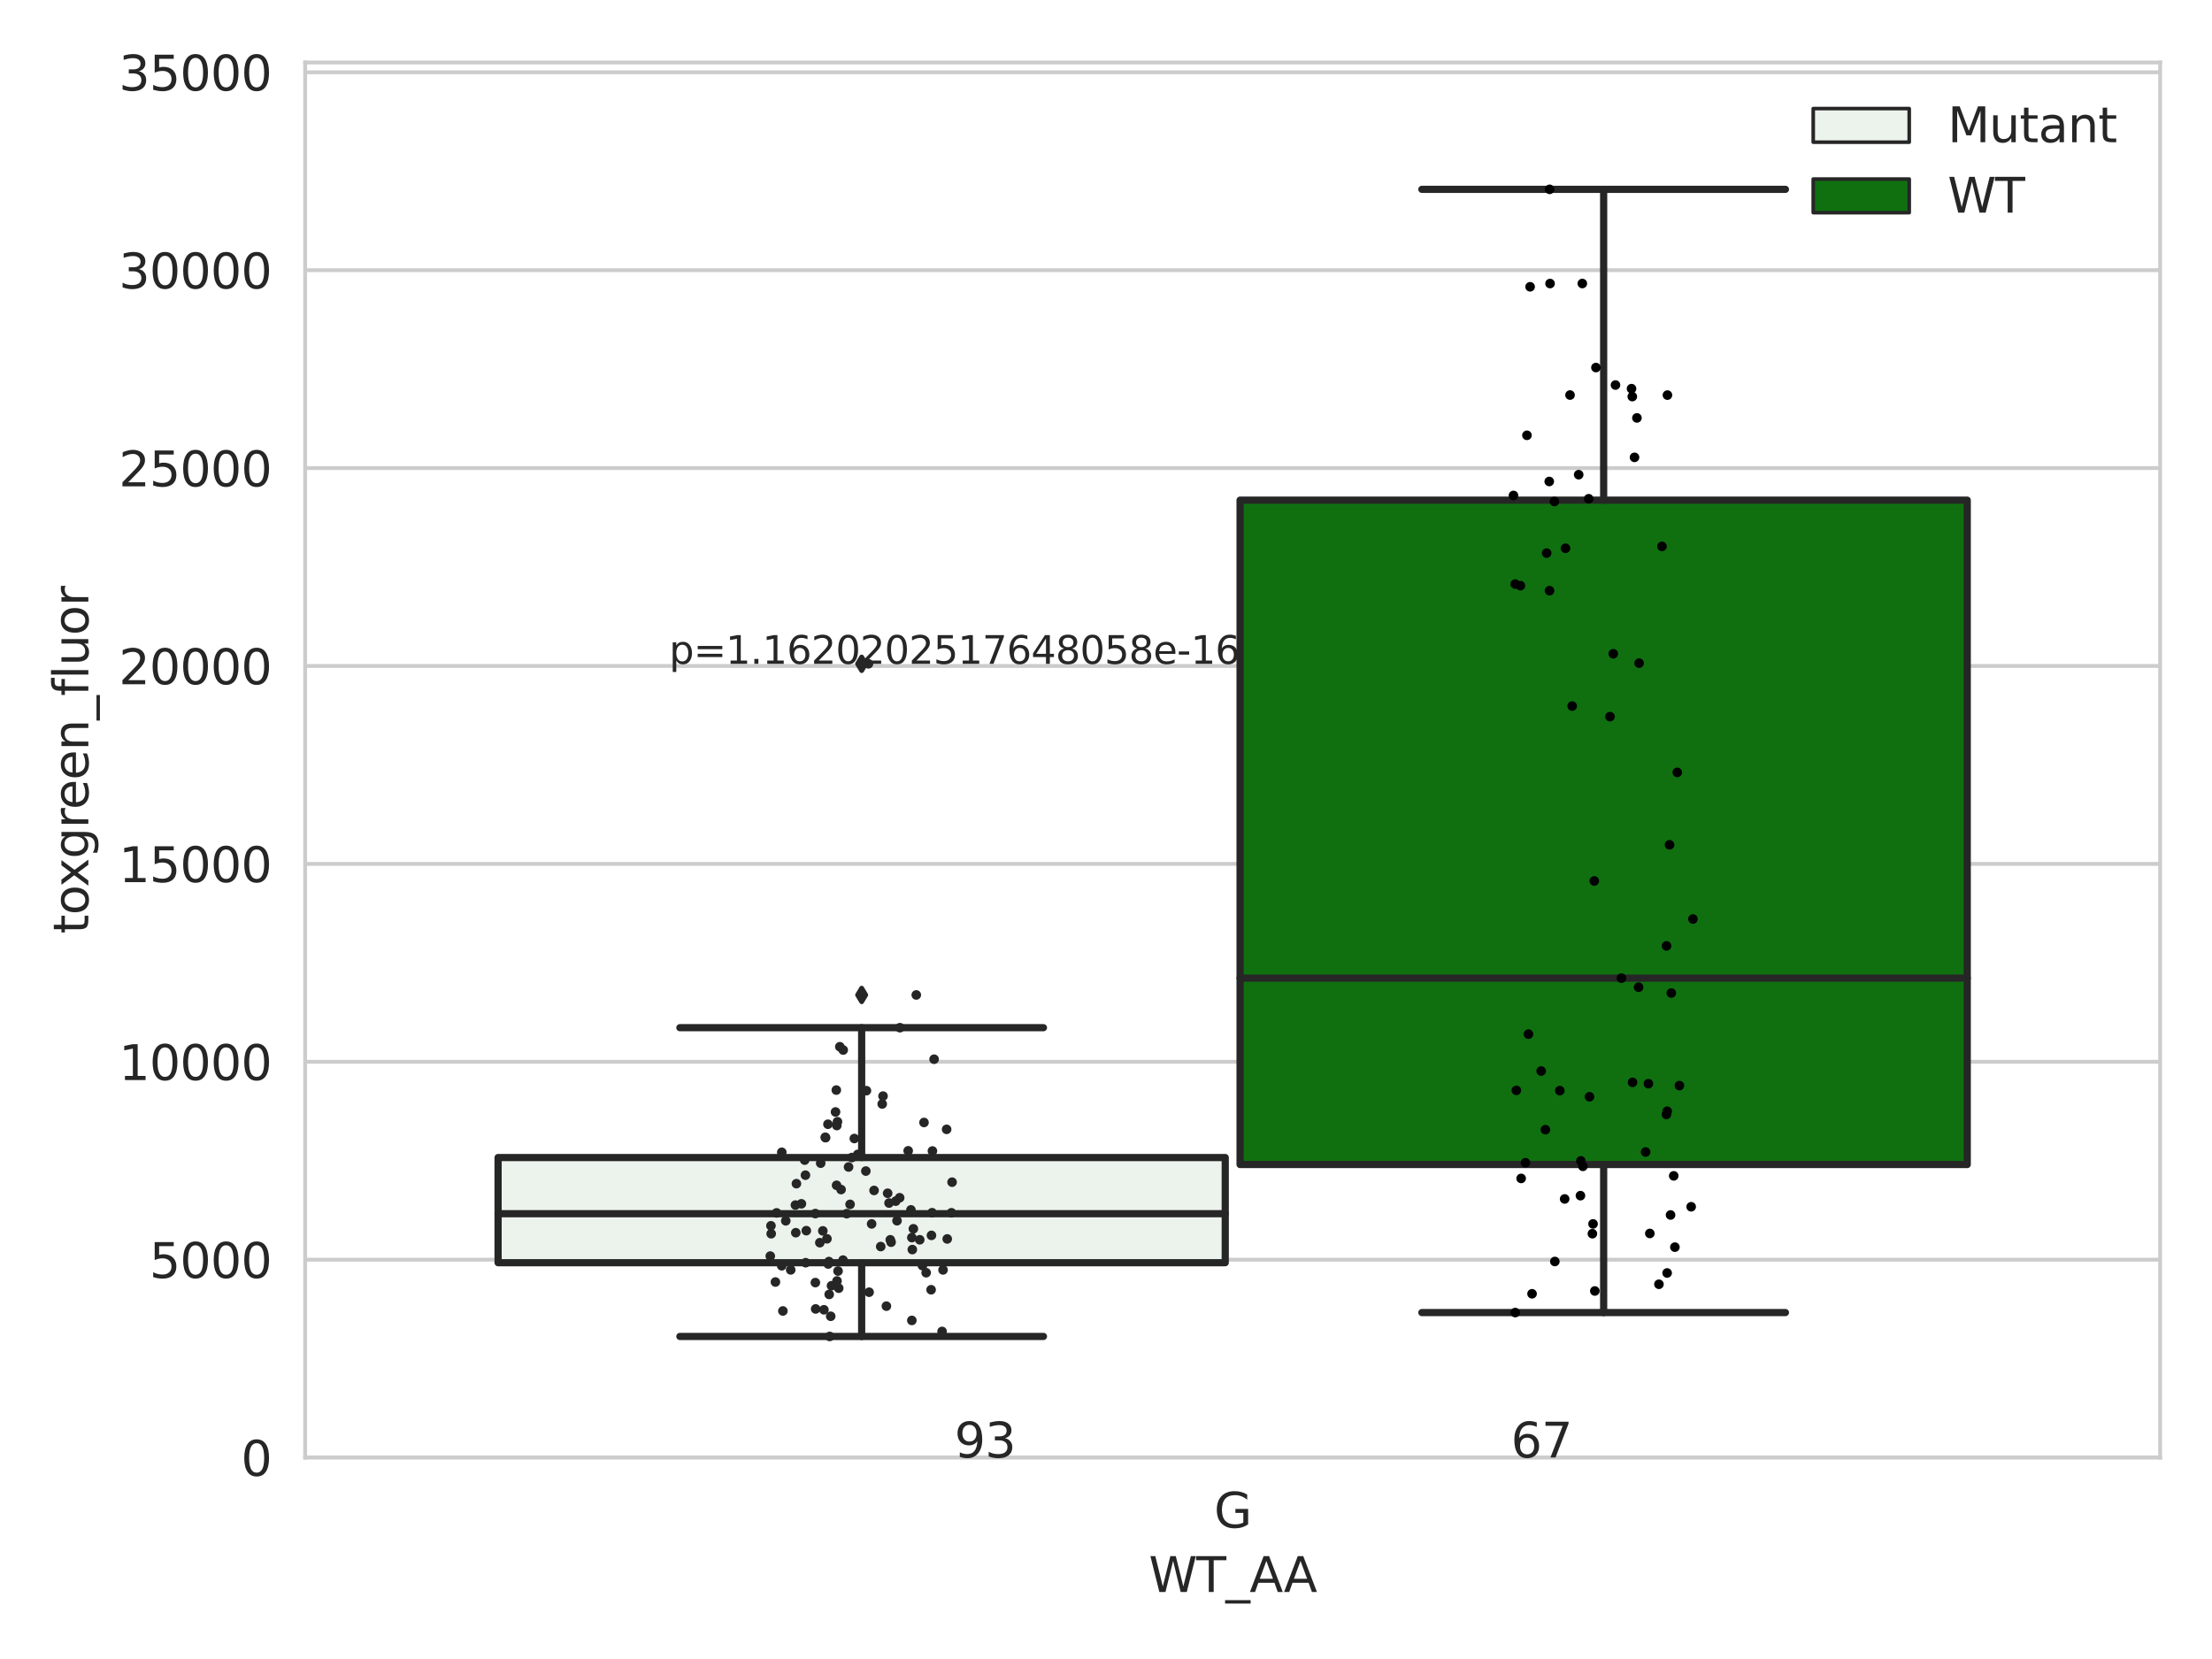 <?xml version="1.0" encoding="utf-8" standalone="no"?>
<!DOCTYPE svg PUBLIC "-//W3C//DTD SVG 1.1//EN"
  "http://www.w3.org/Graphics/SVG/1.1/DTD/svg11.dtd">
<svg xmlns:xlink="http://www.w3.org/1999/xlink" width="460.8pt" height="345.6pt" viewBox="0 0 460.8 345.6" xmlns="http://www.w3.org/2000/svg" version="1.1">
 <defs>
  <style type="text/css">*{stroke-linejoin: round; stroke-linecap: butt}</style>
 </defs>
 <g id="figure_1">
  <g id="patch_1">
   <path d="M 0 345.6 
L 460.8 345.6 
L 460.8 0 
L 0 0 
z
" style="fill: #ffffff"/>
  </g>
  <g id="axes_1">
   <g id="patch_2">
    <path d="M 63.571 303.64 
L 450 303.64 
L 450 13.023 
L 63.571 13.023 
z
" style="fill: #ffffff"/>
   </g>
   <g id="matplotlib.axis_1">
    <g id="xtick_1">
     <g id="text_1">
      <!-- G -->
      <g style="fill: #262626" transform="translate(252.911 318.238)scale(0.1 -0.1)">
       <defs>
        <path id="DejaVuSans-47" d="M 3809 666 
L 3809 1919 
L 2778 1919 
L 2778 2438 
L 4434 2438 
L 4434 434 
Q 4069 175 3628 42 
Q 3188 -91 2688 -91 
Q 1594 -91 976 548 
Q 359 1188 359 2328 
Q 359 3472 976 4111 
Q 1594 4750 2688 4750 
Q 3144 4750 3555 4637 
Q 3966 4525 4313 4306 
L 4313 3634 
Q 3963 3931 3569 4081 
Q 3175 4231 2741 4231 
Q 1884 4231 1454 3753 
Q 1025 3275 1025 2328 
Q 1025 1384 1454 906 
Q 1884 428 2741 428 
Q 3075 428 3337 486 
Q 3600 544 3809 666 
z
" transform="scale(0.016)"/>
       </defs>
       <use xlink:href="#DejaVuSans-47"/>
      </g>
     </g>
    </g>
    <g id="text_2">
     <!-- WT_AA -->
     <g style="fill: #262626" transform="translate(239.31 331.638)scale(0.1 -0.1)">
      <defs>
       <path id="DejaVuSans-57" d="M 213 4666 
L 850 4666 
L 1831 722 
L 2809 4666 
L 3519 4666 
L 4500 722 
L 5478 4666 
L 6119 4666 
L 4947 0 
L 4153 0 
L 3169 4050 
L 2175 0 
L 1381 0 
L 213 4666 
z
" transform="scale(0.016)"/>
       <path id="DejaVuSans-54" d="M -19 4666 
L 3928 4666 
L 3928 4134 
L 2272 4134 
L 2272 0 
L 1638 0 
L 1638 4134 
L -19 4134 
L -19 4666 
z
" transform="scale(0.016)"/>
       <path id="DejaVuSans-5f" d="M 3263 -1063 
L 3263 -1509 
L -63 -1509 
L -63 -1063 
L 3263 -1063 
z
" transform="scale(0.016)"/>
       <path id="DejaVuSans-41" d="M 2188 4044 
L 1331 1722 
L 3047 1722 
L 2188 4044 
z
M 1831 4666 
L 2547 4666 
L 4325 0 
L 3669 0 
L 3244 1197 
L 1141 1197 
L 716 0 
L 50 0 
L 1831 4666 
z
" transform="scale(0.016)"/>
      </defs>
      <use xlink:href="#DejaVuSans-57"/>
      <use xlink:href="#DejaVuSans-54" x="98.877"/>
      <use xlink:href="#DejaVuSans-5f" x="159.961"/>
      <use xlink:href="#DejaVuSans-41" x="209.961"/>
      <use xlink:href="#DejaVuSans-41" x="281.119"/>
     </g>
    </g>
   </g>
   <g id="matplotlib.axis_2">
    <g id="ytick_1">
     <g id="line2d_1">
      <path d="M 63.571 303.64 
L 450 303.64 
" clip-path="url(#pda7f48a64d)" style="fill: none; stroke: #cccccc; stroke-width: 0.8; stroke-linecap: round"/>
     </g>
     <g id="text_3">
      <!-- 0 -->
      <g style="fill: #262626" transform="translate(50.209 307.439)scale(0.1 -0.1)">
       <defs>
        <path id="DejaVuSans-30" d="M 2034 4250 
Q 1547 4250 1301 3770 
Q 1056 3291 1056 2328 
Q 1056 1369 1301 889 
Q 1547 409 2034 409 
Q 2525 409 2770 889 
Q 3016 1369 3016 2328 
Q 3016 3291 2770 3770 
Q 2525 4250 2034 4250 
z
M 2034 4750 
Q 2819 4750 3233 4129 
Q 3647 3509 3647 2328 
Q 3647 1150 3233 529 
Q 2819 -91 2034 -91 
Q 1250 -91 836 529 
Q 422 1150 422 2328 
Q 422 3509 836 4129 
Q 1250 4750 2034 4750 
z
" transform="scale(0.016)"/>
       </defs>
       <use xlink:href="#DejaVuSans-30"/>
      </g>
     </g>
    </g>
    <g id="ytick_2">
     <g id="line2d_2">
      <path d="M 63.571 262.414 
L 450 262.414 
" clip-path="url(#pda7f48a64d)" style="fill: none; stroke: #cccccc; stroke-width: 0.8; stroke-linecap: round"/>
     </g>
     <g id="text_4">
      <!-- 5000 -->
      <g style="fill: #262626" transform="translate(31.121 266.214)scale(0.1 -0.1)">
       <defs>
        <path id="DejaVuSans-35" d="M 691 4666 
L 3169 4666 
L 3169 4134 
L 1269 4134 
L 1269 2991 
Q 1406 3038 1543 3061 
Q 1681 3084 1819 3084 
Q 2600 3084 3056 2656 
Q 3513 2228 3513 1497 
Q 3513 744 3044 326 
Q 2575 -91 1722 -91 
Q 1428 -91 1123 -41 
Q 819 9 494 109 
L 494 744 
Q 775 591 1075 516 
Q 1375 441 1709 441 
Q 2250 441 2565 725 
Q 2881 1009 2881 1497 
Q 2881 1984 2565 2268 
Q 2250 2553 1709 2553 
Q 1456 2553 1204 2497 
Q 953 2441 691 2322 
L 691 4666 
z
" transform="scale(0.016)"/>
       </defs>
       <use xlink:href="#DejaVuSans-35"/>
       <use xlink:href="#DejaVuSans-30" x="63.623"/>
       <use xlink:href="#DejaVuSans-30" x="127.246"/>
       <use xlink:href="#DejaVuSans-30" x="190.869"/>
      </g>
     </g>
    </g>
    <g id="ytick_3">
     <g id="line2d_3">
      <path d="M 63.571 221.189 
L 450 221.189 
" clip-path="url(#pda7f48a64d)" style="fill: none; stroke: #cccccc; stroke-width: 0.8; stroke-linecap: round"/>
     </g>
     <g id="text_5">
      <!-- 10000 -->
      <g style="fill: #262626" transform="translate(24.759 224.988)scale(0.1 -0.1)">
       <defs>
        <path id="DejaVuSans-31" d="M 794 531 
L 1825 531 
L 1825 4091 
L 703 3866 
L 703 4441 
L 1819 4666 
L 2450 4666 
L 2450 531 
L 3481 531 
L 3481 0 
L 794 0 
L 794 531 
z
" transform="scale(0.016)"/>
       </defs>
       <use xlink:href="#DejaVuSans-31"/>
       <use xlink:href="#DejaVuSans-30" x="63.623"/>
       <use xlink:href="#DejaVuSans-30" x="127.246"/>
       <use xlink:href="#DejaVuSans-30" x="190.869"/>
       <use xlink:href="#DejaVuSans-30" x="254.492"/>
      </g>
     </g>
    </g>
    <g id="ytick_4">
     <g id="line2d_4">
      <path d="M 63.571 179.963 
L 450 179.963 
" clip-path="url(#pda7f48a64d)" style="fill: none; stroke: #cccccc; stroke-width: 0.8; stroke-linecap: round"/>
     </g>
     <g id="text_6">
      <!-- 15000 -->
      <g style="fill: #262626" transform="translate(24.759 183.762)scale(0.1 -0.1)">
       <use xlink:href="#DejaVuSans-31"/>
       <use xlink:href="#DejaVuSans-35" x="63.623"/>
       <use xlink:href="#DejaVuSans-30" x="127.246"/>
       <use xlink:href="#DejaVuSans-30" x="190.869"/>
       <use xlink:href="#DejaVuSans-30" x="254.492"/>
      </g>
     </g>
    </g>
    <g id="ytick_5">
     <g id="line2d_5">
      <path d="M 63.571 138.738 
L 450 138.738 
" clip-path="url(#pda7f48a64d)" style="fill: none; stroke: #cccccc; stroke-width: 0.8; stroke-linecap: round"/>
     </g>
     <g id="text_7">
      <!-- 20000 -->
      <g style="fill: #262626" transform="translate(24.759 142.537)scale(0.1 -0.1)">
       <defs>
        <path id="DejaVuSans-32" d="M 1228 531 
L 3431 531 
L 3431 0 
L 469 0 
L 469 531 
Q 828 903 1448 1529 
Q 2069 2156 2228 2338 
Q 2531 2678 2651 2914 
Q 2772 3150 2772 3378 
Q 2772 3750 2511 3984 
Q 2250 4219 1831 4219 
Q 1534 4219 1204 4116 
Q 875 4013 500 3803 
L 500 4441 
Q 881 4594 1212 4672 
Q 1544 4750 1819 4750 
Q 2544 4750 2975 4387 
Q 3406 4025 3406 3419 
Q 3406 3131 3298 2873 
Q 3191 2616 2906 2266 
Q 2828 2175 2409 1742 
Q 1991 1309 1228 531 
z
" transform="scale(0.016)"/>
       </defs>
       <use xlink:href="#DejaVuSans-32"/>
       <use xlink:href="#DejaVuSans-30" x="63.623"/>
       <use xlink:href="#DejaVuSans-30" x="127.246"/>
       <use xlink:href="#DejaVuSans-30" x="190.869"/>
       <use xlink:href="#DejaVuSans-30" x="254.492"/>
      </g>
     </g>
    </g>
    <g id="ytick_6">
     <g id="line2d_6">
      <path d="M 63.571 97.512 
L 450 97.512 
" clip-path="url(#pda7f48a64d)" style="fill: none; stroke: #cccccc; stroke-width: 0.8; stroke-linecap: round"/>
     </g>
     <g id="text_8">
      <!-- 25000 -->
      <g style="fill: #262626" transform="translate(24.759 101.311)scale(0.1 -0.1)">
       <use xlink:href="#DejaVuSans-32"/>
       <use xlink:href="#DejaVuSans-35" x="63.623"/>
       <use xlink:href="#DejaVuSans-30" x="127.246"/>
       <use xlink:href="#DejaVuSans-30" x="190.869"/>
       <use xlink:href="#DejaVuSans-30" x="254.492"/>
      </g>
     </g>
    </g>
    <g id="ytick_7">
     <g id="line2d_7">
      <path d="M 63.571 56.286 
L 450 56.286 
" clip-path="url(#pda7f48a64d)" style="fill: none; stroke: #cccccc; stroke-width: 0.8; stroke-linecap: round"/>
     </g>
     <g id="text_9">
      <!-- 30000 -->
      <g style="fill: #262626" transform="translate(24.759 60.086)scale(0.1 -0.1)">
       <defs>
        <path id="DejaVuSans-33" d="M 2597 2516 
Q 3050 2419 3304 2112 
Q 3559 1806 3559 1356 
Q 3559 666 3084 287 
Q 2609 -91 1734 -91 
Q 1441 -91 1130 -33 
Q 819 25 488 141 
L 488 750 
Q 750 597 1062 519 
Q 1375 441 1716 441 
Q 2309 441 2620 675 
Q 2931 909 2931 1356 
Q 2931 1769 2642 2001 
Q 2353 2234 1838 2234 
L 1294 2234 
L 1294 2753 
L 1863 2753 
Q 2328 2753 2575 2939 
Q 2822 3125 2822 3475 
Q 2822 3834 2567 4026 
Q 2313 4219 1838 4219 
Q 1578 4219 1281 4162 
Q 984 4106 628 3988 
L 628 4550 
Q 988 4650 1302 4700 
Q 1616 4750 1894 4750 
Q 2613 4750 3031 4423 
Q 3450 4097 3450 3541 
Q 3450 3153 3228 2886 
Q 3006 2619 2597 2516 
z
" transform="scale(0.016)"/>
       </defs>
       <use xlink:href="#DejaVuSans-33"/>
       <use xlink:href="#DejaVuSans-30" x="63.623"/>
       <use xlink:href="#DejaVuSans-30" x="127.246"/>
       <use xlink:href="#DejaVuSans-30" x="190.869"/>
       <use xlink:href="#DejaVuSans-30" x="254.492"/>
      </g>
     </g>
    </g>
    <g id="ytick_8">
     <g id="line2d_8">
      <path d="M 63.571 15.061 
L 450 15.061 
" clip-path="url(#pda7f48a64d)" style="fill: none; stroke: #cccccc; stroke-width: 0.8; stroke-linecap: round"/>
     </g>
     <g id="text_10">
      <!-- 35000 -->
      <g style="fill: #262626" transform="translate(24.759 18.86)scale(0.1 -0.1)">
       <use xlink:href="#DejaVuSans-33"/>
       <use xlink:href="#DejaVuSans-35" x="63.623"/>
       <use xlink:href="#DejaVuSans-30" x="127.246"/>
       <use xlink:href="#DejaVuSans-30" x="190.869"/>
       <use xlink:href="#DejaVuSans-30" x="254.492"/>
      </g>
     </g>
    </g>
    <g id="text_11">
     <!-- toxgreen_fluor -->
     <g style="fill: #262626" transform="translate(18.401 194.526)rotate(-90)scale(0.1 -0.1)">
      <defs>
       <path id="DejaVuSans-74" d="M 1172 4494 
L 1172 3500 
L 2356 3500 
L 2356 3053 
L 1172 3053 
L 1172 1153 
Q 1172 725 1289 603 
Q 1406 481 1766 481 
L 2356 481 
L 2356 0 
L 1766 0 
Q 1100 0 847 248 
Q 594 497 594 1153 
L 594 3053 
L 172 3053 
L 172 3500 
L 594 3500 
L 594 4494 
L 1172 4494 
z
" transform="scale(0.016)"/>
       <path id="DejaVuSans-6f" d="M 1959 3097 
Q 1497 3097 1228 2736 
Q 959 2375 959 1747 
Q 959 1119 1226 758 
Q 1494 397 1959 397 
Q 2419 397 2687 759 
Q 2956 1122 2956 1747 
Q 2956 2369 2687 2733 
Q 2419 3097 1959 3097 
z
M 1959 3584 
Q 2709 3584 3137 3096 
Q 3566 2609 3566 1747 
Q 3566 888 3137 398 
Q 2709 -91 1959 -91 
Q 1206 -91 779 398 
Q 353 888 353 1747 
Q 353 2609 779 3096 
Q 1206 3584 1959 3584 
z
" transform="scale(0.016)"/>
       <path id="DejaVuSans-78" d="M 3513 3500 
L 2247 1797 
L 3578 0 
L 2900 0 
L 1881 1375 
L 863 0 
L 184 0 
L 1544 1831 
L 300 3500 
L 978 3500 
L 1906 2253 
L 2834 3500 
L 3513 3500 
z
" transform="scale(0.016)"/>
       <path id="DejaVuSans-67" d="M 2906 1791 
Q 2906 2416 2648 2759 
Q 2391 3103 1925 3103 
Q 1463 3103 1205 2759 
Q 947 2416 947 1791 
Q 947 1169 1205 825 
Q 1463 481 1925 481 
Q 2391 481 2648 825 
Q 2906 1169 2906 1791 
z
M 3481 434 
Q 3481 -459 3084 -895 
Q 2688 -1331 1869 -1331 
Q 1566 -1331 1297 -1286 
Q 1028 -1241 775 -1147 
L 775 -588 
Q 1028 -725 1275 -790 
Q 1522 -856 1778 -856 
Q 2344 -856 2625 -561 
Q 2906 -266 2906 331 
L 2906 616 
Q 2728 306 2450 153 
Q 2172 0 1784 0 
Q 1141 0 747 490 
Q 353 981 353 1791 
Q 353 2603 747 3093 
Q 1141 3584 1784 3584 
Q 2172 3584 2450 3431 
Q 2728 3278 2906 2969 
L 2906 3500 
L 3481 3500 
L 3481 434 
z
" transform="scale(0.016)"/>
       <path id="DejaVuSans-72" d="M 2631 2963 
Q 2534 3019 2420 3045 
Q 2306 3072 2169 3072 
Q 1681 3072 1420 2755 
Q 1159 2438 1159 1844 
L 1159 0 
L 581 0 
L 581 3500 
L 1159 3500 
L 1159 2956 
Q 1341 3275 1631 3429 
Q 1922 3584 2338 3584 
Q 2397 3584 2469 3576 
Q 2541 3569 2628 3553 
L 2631 2963 
z
" transform="scale(0.016)"/>
       <path id="DejaVuSans-65" d="M 3597 1894 
L 3597 1613 
L 953 1613 
Q 991 1019 1311 708 
Q 1631 397 2203 397 
Q 2534 397 2845 478 
Q 3156 559 3463 722 
L 3463 178 
Q 3153 47 2828 -22 
Q 2503 -91 2169 -91 
Q 1331 -91 842 396 
Q 353 884 353 1716 
Q 353 2575 817 3079 
Q 1281 3584 2069 3584 
Q 2775 3584 3186 3129 
Q 3597 2675 3597 1894 
z
M 3022 2063 
Q 3016 2534 2758 2815 
Q 2500 3097 2075 3097 
Q 1594 3097 1305 2825 
Q 1016 2553 972 2059 
L 3022 2063 
z
" transform="scale(0.016)"/>
       <path id="DejaVuSans-6e" d="M 3513 2113 
L 3513 0 
L 2938 0 
L 2938 2094 
Q 2938 2591 2744 2837 
Q 2550 3084 2163 3084 
Q 1697 3084 1428 2787 
Q 1159 2491 1159 1978 
L 1159 0 
L 581 0 
L 581 3500 
L 1159 3500 
L 1159 2956 
Q 1366 3272 1645 3428 
Q 1925 3584 2291 3584 
Q 2894 3584 3203 3211 
Q 3513 2838 3513 2113 
z
" transform="scale(0.016)"/>
       <path id="DejaVuSans-66" d="M 2375 4863 
L 2375 4384 
L 1825 4384 
Q 1516 4384 1395 4259 
Q 1275 4134 1275 3809 
L 1275 3500 
L 2222 3500 
L 2222 3053 
L 1275 3053 
L 1275 0 
L 697 0 
L 697 3053 
L 147 3053 
L 147 3500 
L 697 3500 
L 697 3744 
Q 697 4328 969 4595 
Q 1241 4863 1831 4863 
L 2375 4863 
z
" transform="scale(0.016)"/>
       <path id="DejaVuSans-6c" d="M 603 4863 
L 1178 4863 
L 1178 0 
L 603 0 
L 603 4863 
z
" transform="scale(0.016)"/>
       <path id="DejaVuSans-75" d="M 544 1381 
L 544 3500 
L 1119 3500 
L 1119 1403 
Q 1119 906 1312 657 
Q 1506 409 1894 409 
Q 2359 409 2629 706 
Q 2900 1003 2900 1516 
L 2900 3500 
L 3475 3500 
L 3475 0 
L 2900 0 
L 2900 538 
Q 2691 219 2414 64 
Q 2138 -91 1772 -91 
Q 1169 -91 856 284 
Q 544 659 544 1381 
z
M 1991 3584 
L 1991 3584 
z
" transform="scale(0.016)"/>
      </defs>
      <use xlink:href="#DejaVuSans-74"/>
      <use xlink:href="#DejaVuSans-6f" x="39.209"/>
      <use xlink:href="#DejaVuSans-78" x="97.266"/>
      <use xlink:href="#DejaVuSans-67" x="156.445"/>
      <use xlink:href="#DejaVuSans-72" x="219.922"/>
      <use xlink:href="#DejaVuSans-65" x="258.785"/>
      <use xlink:href="#DejaVuSans-65" x="320.309"/>
      <use xlink:href="#DejaVuSans-6e" x="381.832"/>
      <use xlink:href="#DejaVuSans-5f" x="445.211"/>
      <use xlink:href="#DejaVuSans-66" x="495.211"/>
      <use xlink:href="#DejaVuSans-6c" x="530.416"/>
      <use xlink:href="#DejaVuSans-75" x="558.199"/>
      <use xlink:href="#DejaVuSans-6f" x="621.578"/>
      <use xlink:href="#DejaVuSans-72" x="682.76"/>
     </g>
    </g>
   </g>
   <g id="patch_3">
    <path d="M 103.76 263.044 
L 255.24 263.044 
L 255.24 241.135 
L 103.76 241.135 
L 103.76 263.044 
z
" clip-path="url(#pda7f48a64d)" style="fill: #ecf2ec; stroke: #262626; stroke-width: 1.5; stroke-linejoin: miter"/>
   </g>
   <g id="patch_4">
    <path d="M 258.331 242.594 
L 409.811 242.594 
L 409.811 104.188 
L 258.331 104.188 
L 258.331 242.594 
z
" clip-path="url(#pda7f48a64d)" style="fill: #107010; stroke: #262626; stroke-width: 1.5; stroke-linejoin: miter"/>
   </g>
   <g id="patch_5">
    <path d="M 256.786 303.64 
L 256.786 303.64 
L 256.786 303.64 
L 256.786 303.64 
z
" clip-path="url(#pda7f48a64d)" style="fill: #ecf2ec; stroke: #262626; stroke-width: 0.75; stroke-linejoin: miter"/>
   </g>
   <g id="patch_6">
    <path d="M 256.786 303.64 
L 256.786 303.64 
L 256.786 303.64 
L 256.786 303.64 
z
" clip-path="url(#pda7f48a64d)" style="fill: #107010; stroke: #262626; stroke-width: 0.75; stroke-linejoin: miter"/>
   </g>
   <g id="PathCollection_1"/>
   <g id="PathCollection_2"/>
   <g id="line2d_9">
    <path d="M 179.5 263.044 
L 179.5 278.405 
" clip-path="url(#pda7f48a64d)" style="fill: none; stroke: #262626; stroke-width: 1.5; stroke-linecap: round"/>
   </g>
   <g id="line2d_10">
    <path d="M 179.5 241.135 
L 179.5 214.086 
" clip-path="url(#pda7f48a64d)" style="fill: none; stroke: #262626; stroke-width: 1.5; stroke-linecap: round"/>
   </g>
   <g id="line2d_11">
    <path d="M 141.63 278.405 
L 217.37 278.405 
" clip-path="url(#pda7f48a64d)" style="fill: none; stroke: #262626; stroke-width: 1.5; stroke-linecap: round"/>
   </g>
   <g id="line2d_12">
    <path d="M 141.63 214.086 
L 217.37 214.086 
" clip-path="url(#pda7f48a64d)" style="fill: none; stroke: #262626; stroke-width: 1.5; stroke-linecap: round"/>
   </g>
   <g id="line2d_13">
    <defs>
     <path id="m677849a9e7" d="M -0 1.414 
L 0.849 0 
L 0 -1.414 
L -0.849 -0 
z
" style="stroke: #262626; stroke-linejoin: miter"/>
    </defs>
    <g clip-path="url(#pda7f48a64d)">
     <use xlink:href="#m677849a9e7" x="179.5" y="207.264" style="fill: #262626; stroke: #262626; stroke-linejoin: miter"/>
     <use xlink:href="#m677849a9e7" x="179.5" y="138.283" style="fill: #262626; stroke: #262626; stroke-linejoin: miter"/>
    </g>
   </g>
   <g id="line2d_14">
    <path d="M 334.071 242.594 
L 334.071 273.432 
" clip-path="url(#pda7f48a64d)" style="fill: none; stroke: #262626; stroke-width: 1.5; stroke-linecap: round"/>
   </g>
   <g id="line2d_15">
    <path d="M 334.071 104.188 
L 334.071 39.442 
" clip-path="url(#pda7f48a64d)" style="fill: none; stroke: #262626; stroke-width: 1.5; stroke-linecap: round"/>
   </g>
   <g id="line2d_16">
    <path d="M 296.201 273.432 
L 371.941 273.432 
" clip-path="url(#pda7f48a64d)" style="fill: none; stroke: #262626; stroke-width: 1.5; stroke-linecap: round"/>
   </g>
   <g id="line2d_17">
    <path d="M 296.201 39.442 
L 371.941 39.442 
" clip-path="url(#pda7f48a64d)" style="fill: none; stroke: #262626; stroke-width: 1.5; stroke-linecap: round"/>
   </g>
   <g id="line2d_18"/>
   <g id="line2d_19">
    <path d="M 103.76 252.833 
L 255.24 252.833 
" clip-path="url(#pda7f48a64d)" style="fill: none; stroke: #262626; stroke-width: 1.5; stroke-linecap: round"/>
   </g>
   <g id="line2d_20">
    <path d="M 258.331 203.765 
L 409.811 203.765 
" clip-path="url(#pda7f48a64d)" style="fill: none; stroke: #262626; stroke-width: 1.5; stroke-linecap: round"/>
   </g>
   <g id="patch_7">
    <path d="M 63.571 303.64 
L 63.571 13.023 
" style="fill: none; stroke: #cccccc; stroke-width: 0.8; stroke-linejoin: miter; stroke-linecap: square"/>
   </g>
   <g id="patch_8">
    <path d="M 450 303.64 
L 450 13.023 
" style="fill: none; stroke: #cccccc; stroke-width: 0.8; stroke-linejoin: miter; stroke-linecap: square"/>
   </g>
   <g id="patch_9">
    <path d="M 63.571 303.64 
L 450 303.64 
" style="fill: none; stroke: #cccccc; stroke-width: 0.8; stroke-linejoin: miter; stroke-linecap: square"/>
   </g>
   <g id="patch_10">
    <path d="M 63.571 13.023 
L 450 13.023 
" style="fill: none; stroke: #cccccc; stroke-width: 0.8; stroke-linejoin: miter; stroke-linecap: square"/>
   </g>
   <g id="PathCollection_3">
    <defs>
     <path id="C0_0_db65b93999" d="M 0 1 
C 0.265 1 0.52 0.895 0.707 0.707 
C 0.895 0.52 1 0.265 1 -0 
C 1 -0.265 0.895 -0.52 0.707 -0.707 
C 0.52 -0.895 0.265 -1 0 -1 
C -0.265 -1 -0.52 -0.895 -0.707 -0.707 
C -0.895 -0.52 -1 -0.265 -1 0 
C -1 0.265 -0.895 0.52 -0.707 0.707 
C -0.52 0.895 -0.265 1 0 1 
z
"/>
    </defs>
    <g clip-path="url(#pda7f48a64d)">
     <use xlink:href="#C0_0_db65b93999" x="171.989" y="236.999" style="fill: #262626"/>
    </g>
    <g clip-path="url(#pda7f48a64d)">
     <use xlink:href="#C0_0_db65b93999" x="172.479" y="234.199" style="fill: #262626"/>
    </g>
    <g clip-path="url(#pda7f48a64d)">
     <use xlink:href="#C0_0_db65b93999" x="174.951" y="218.053" style="fill: #262626"/>
    </g>
    <g clip-path="url(#pda7f48a64d)">
     <use xlink:href="#C0_0_db65b93999" x="197.2" y="235.264" style="fill: #262626"/>
    </g>
    <g clip-path="url(#pda7f48a64d)">
     <use xlink:href="#C0_0_db65b93999" x="174.275" y="246.919" style="fill: #262626"/>
    </g>
    <g clip-path="url(#pda7f48a64d)">
     <use xlink:href="#C0_0_db65b93999" x="175.213" y="247.809" style="fill: #262626"/>
    </g>
    <g clip-path="url(#pda7f48a64d)">
     <use xlink:href="#C0_0_db65b93999" x="176.774" y="243.108" style="fill: #262626"/>
    </g>
    <g clip-path="url(#pda7f48a64d)">
     <use xlink:href="#C0_0_db65b93999" x="163.091" y="273.098" style="fill: #262626"/>
    </g>
    <g clip-path="url(#pda7f48a64d)">
     <use xlink:href="#C0_0_db65b93999" x="178.681" y="240.487" style="fill: #262626"/>
    </g>
    <g clip-path="url(#pda7f48a64d)">
     <use xlink:href="#C0_0_db65b93999" x="173.053" y="274.203" style="fill: #262626"/>
    </g>
    <g clip-path="url(#pda7f48a64d)">
     <use xlink:href="#C0_0_db65b93999" x="162.846" y="263.679" style="fill: #262626"/>
    </g>
    <g clip-path="url(#pda7f48a64d)">
     <use xlink:href="#C0_0_db65b93999" x="180.494" y="227.207" style="fill: #262626"/>
    </g>
    <g clip-path="url(#pda7f48a64d)">
     <use xlink:href="#C0_0_db65b93999" x="185.634" y="258.771" style="fill: #262626"/>
    </g>
    <g clip-path="url(#pda7f48a64d)">
     <use xlink:href="#C0_0_db65b93999" x="175.617" y="262.502" style="fill: #262626"/>
    </g>
    <g clip-path="url(#pda7f48a64d)">
     <use xlink:href="#C0_0_db65b93999" x="182.083" y="247.993" style="fill: #262626"/>
    </g>
    <g clip-path="url(#pda7f48a64d)">
     <use xlink:href="#C0_0_db65b93999" x="167.836" y="263.044" style="fill: #262626"/>
    </g>
    <g clip-path="url(#pda7f48a64d)">
     <use xlink:href="#C0_0_db65b93999" x="198.204" y="252.643" style="fill: #262626"/>
    </g>
    <g clip-path="url(#pda7f48a64d)">
     <use xlink:href="#C0_0_db65b93999" x="190.879" y="207.264" style="fill: #262626"/>
    </g>
    <g clip-path="url(#pda7f48a64d)">
     <use xlink:href="#C0_0_db65b93999" x="193.966" y="268.678" style="fill: #262626"/>
    </g>
    <g clip-path="url(#pda7f48a64d)">
     <use xlink:href="#C0_0_db65b93999" x="185.461" y="258.271" style="fill: #262626"/>
    </g>
    <g clip-path="url(#pda7f48a64d)">
     <use xlink:href="#C0_0_db65b93999" x="190.055" y="260.31" style="fill: #262626"/>
    </g>
    <g clip-path="url(#pda7f48a64d)">
     <use xlink:href="#C0_0_db65b93999" x="174.363" y="266.844" style="fill: #262626"/>
    </g>
    <g clip-path="url(#pda7f48a64d)">
     <use xlink:href="#C0_0_db65b93999" x="187.468" y="214.086" style="fill: #262626"/>
    </g>
    <g clip-path="url(#pda7f48a64d)">
     <use xlink:href="#C0_0_db65b93999" x="169.915" y="272.676" style="fill: #262626"/>
    </g>
    <g clip-path="url(#pda7f48a64d)">
     <use xlink:href="#C0_0_db65b93999" x="196.453" y="264.546" style="fill: #262626"/>
    </g>
    <g clip-path="url(#pda7f48a64d)">
     <use xlink:href="#C0_0_db65b93999" x="170.786" y="258.875" style="fill: #262626"/>
    </g>
    <g clip-path="url(#pda7f48a64d)">
     <use xlink:href="#C0_0_db65b93999" x="163.691" y="254.319" style="fill: #262626"/>
    </g>
    <g clip-path="url(#pda7f48a64d)">
     <use xlink:href="#C0_0_db65b93999" x="160.652" y="257.01" style="fill: #262626"/>
    </g>
    <g clip-path="url(#pda7f48a64d)">
     <use xlink:href="#C0_0_db65b93999" x="183.952" y="228.338" style="fill: #262626"/>
    </g>
    <g clip-path="url(#pda7f48a64d)">
     <use xlink:href="#C0_0_db65b93999" x="165.701" y="251.039" style="fill: #262626"/>
    </g>
    <g clip-path="url(#pda7f48a64d)">
     <use xlink:href="#C0_0_db65b93999" x="174.578" y="264.782" style="fill: #262626"/>
    </g>
    <g clip-path="url(#pda7f48a64d)">
     <use xlink:href="#C0_0_db65b93999" x="177.088" y="250.892" style="fill: #262626"/>
    </g>
    <g clip-path="url(#pda7f48a64d)">
     <use xlink:href="#C0_0_db65b93999" x="186.864" y="254.301" style="fill: #262626"/>
    </g>
    <g clip-path="url(#pda7f48a64d)">
     <use xlink:href="#C0_0_db65b93999" x="172.681" y="262.807" style="fill: #262626"/>
    </g>
    <g clip-path="url(#pda7f48a64d)">
     <use xlink:href="#C0_0_db65b93999" x="187.418" y="249.515" style="fill: #262626"/>
    </g>
    <g clip-path="url(#pda7f48a64d)">
     <use xlink:href="#C0_0_db65b93999" x="177.455" y="241.135" style="fill: #262626"/>
    </g>
    <g clip-path="url(#pda7f48a64d)">
     <use xlink:href="#C0_0_db65b93999" x="171.411" y="256.415" style="fill: #262626"/>
    </g>
    <g clip-path="url(#pda7f48a64d)">
     <use xlink:href="#C0_0_db65b93999" x="183.781" y="229.979" style="fill: #262626"/>
    </g>
    <g clip-path="url(#pda7f48a64d)">
     <use xlink:href="#C0_0_db65b93999" x="174.324" y="234.471" style="fill: #262626"/>
    </g>
    <g clip-path="url(#pda7f48a64d)">
     <use xlink:href="#C0_0_db65b93999" x="171.639" y="272.851" style="fill: #262626"/>
    </g>
    <g clip-path="url(#pda7f48a64d)">
     <use xlink:href="#C0_0_db65b93999" x="167.97" y="256.371" style="fill: #262626"/>
    </g>
    <g clip-path="url(#pda7f48a64d)">
     <use xlink:href="#C0_0_db65b93999" x="167.633" y="241.673" style="fill: #262626"/>
    </g>
    <g clip-path="url(#pda7f48a64d)">
     <use xlink:href="#C0_0_db65b93999" x="173.219" y="267.845" style="fill: #262626"/>
    </g>
    <g clip-path="url(#pda7f48a64d)">
     <use xlink:href="#C0_0_db65b93999" x="181.05" y="269.191" style="fill: #262626"/>
    </g>
    <g clip-path="url(#pda7f48a64d)">
     <use xlink:href="#C0_0_db65b93999" x="165.909" y="246.58" style="fill: #262626"/>
    </g>
    <g clip-path="url(#pda7f48a64d)">
     <use xlink:href="#C0_0_db65b93999" x="174.72" y="268.354" style="fill: #262626"/>
    </g>
    <g clip-path="url(#pda7f48a64d)">
     <use xlink:href="#C0_0_db65b93999" x="174.057" y="231.641" style="fill: #262626"/>
    </g>
    <g clip-path="url(#pda7f48a64d)">
     <use xlink:href="#C0_0_db65b93999" x="192.158" y="263.641" style="fill: #262626"/>
    </g>
    <g clip-path="url(#pda7f48a64d)">
     <use xlink:href="#C0_0_db65b93999" x="198.336" y="246.266" style="fill: #262626"/>
    </g>
    <g clip-path="url(#pda7f48a64d)">
     <use xlink:href="#C0_0_db65b93999" x="189.954" y="275.068" style="fill: #262626"/>
    </g>
    <g clip-path="url(#pda7f48a64d)">
     <use xlink:href="#C0_0_db65b93999" x="160.466" y="261.665" style="fill: #262626"/>
    </g>
    <g clip-path="url(#pda7f48a64d)">
     <use xlink:href="#C0_0_db65b93999" x="176.387" y="252.833" style="fill: #262626"/>
    </g>
    <g clip-path="url(#pda7f48a64d)">
     <use xlink:href="#C0_0_db65b93999" x="181.577" y="254.959" style="fill: #262626"/>
    </g>
    <g clip-path="url(#pda7f48a64d)">
     <use xlink:href="#C0_0_db65b93999" x="165.778" y="256.793" style="fill: #262626"/>
    </g>
    <g clip-path="url(#pda7f48a64d)">
     <use xlink:href="#C0_0_db65b93999" x="172.533" y="263.309" style="fill: #262626"/>
    </g>
    <g clip-path="url(#pda7f48a64d)">
     <use xlink:href="#C0_0_db65b93999" x="191.6" y="258.269" style="fill: #262626"/>
    </g>
    <g clip-path="url(#pda7f48a64d)">
     <use xlink:href="#C0_0_db65b93999" x="192.934" y="265.13" style="fill: #262626"/>
    </g>
    <g clip-path="url(#pda7f48a64d)">
     <use xlink:href="#C0_0_db65b93999" x="174.218" y="227.084" style="fill: #262626"/>
    </g>
    <g clip-path="url(#pda7f48a64d)">
     <use xlink:href="#C0_0_db65b93999" x="194.172" y="252.628" style="fill: #262626"/>
    </g>
    <g clip-path="url(#pda7f48a64d)">
     <use xlink:href="#C0_0_db65b93999" x="171.914" y="236.919" style="fill: #262626"/>
    </g>
    <g clip-path="url(#pda7f48a64d)">
     <use xlink:href="#C0_0_db65b93999" x="190.272" y="255.979" style="fill: #262626"/>
    </g>
    <g clip-path="url(#pda7f48a64d)">
     <use xlink:href="#C0_0_db65b93999" x="192.487" y="233.83" style="fill: #262626"/>
    </g>
    <g clip-path="url(#pda7f48a64d)">
     <use xlink:href="#C0_0_db65b93999" x="166.95" y="250.775" style="fill: #262626"/>
    </g>
    <g clip-path="url(#pda7f48a64d)">
     <use xlink:href="#C0_0_db65b93999" x="197.326" y="258.093" style="fill: #262626"/>
    </g>
    <g clip-path="url(#pda7f48a64d)">
     <use xlink:href="#C0_0_db65b93999" x="172.736" y="269.65" style="fill: #262626"/>
    </g>
    <g clip-path="url(#pda7f48a64d)">
     <use xlink:href="#C0_0_db65b93999" x="184.913" y="248.577" style="fill: #262626"/>
    </g>
    <g clip-path="url(#pda7f48a64d)">
     <use xlink:href="#C0_0_db65b93999" x="196.253" y="277.363" style="fill: #262626"/>
    </g>
    <g clip-path="url(#pda7f48a64d)">
     <use xlink:href="#C0_0_db65b93999" x="177.975" y="237.175" style="fill: #262626"/>
    </g>
    <g clip-path="url(#pda7f48a64d)">
     <use xlink:href="#C0_0_db65b93999" x="189.955" y="257.817" style="fill: #262626"/>
    </g>
    <g clip-path="url(#pda7f48a64d)">
     <use xlink:href="#C0_0_db65b93999" x="189.191" y="239.735" style="fill: #262626"/>
    </g>
    <g clip-path="url(#pda7f48a64d)">
     <use xlink:href="#C0_0_db65b93999" x="167.787" y="244.81" style="fill: #262626"/>
    </g>
    <g clip-path="url(#pda7f48a64d)">
     <use xlink:href="#C0_0_db65b93999" x="161.536" y="267.067" style="fill: #262626"/>
    </g>
    <g clip-path="url(#pda7f48a64d)">
     <use xlink:href="#C0_0_db65b93999" x="172.27" y="258.064" style="fill: #262626"/>
    </g>
    <g clip-path="url(#pda7f48a64d)">
     <use xlink:href="#C0_0_db65b93999" x="174.46" y="233.675" style="fill: #262626"/>
    </g>
    <g clip-path="url(#pda7f48a64d)">
     <use xlink:href="#C0_0_db65b93999" x="184.653" y="272.092" style="fill: #262626"/>
    </g>
    <g clip-path="url(#pda7f48a64d)">
     <use xlink:href="#C0_0_db65b93999" x="169.855" y="267.188" style="fill: #262626"/>
    </g>
    <g clip-path="url(#pda7f48a64d)">
     <use xlink:href="#C0_0_db65b93999" x="186.598" y="250.219" style="fill: #262626"/>
    </g>
    <g clip-path="url(#pda7f48a64d)">
     <use xlink:href="#C0_0_db65b93999" x="162.86" y="240.044" style="fill: #262626"/>
    </g>
    <g clip-path="url(#pda7f48a64d)">
     <use xlink:href="#C0_0_db65b93999" x="194.244" y="239.773" style="fill: #262626"/>
    </g>
    <g clip-path="url(#pda7f48a64d)">
     <use xlink:href="#C0_0_db65b93999" x="172.847" y="278.405" style="fill: #262626"/>
    </g>
    <g clip-path="url(#pda7f48a64d)">
     <use xlink:href="#C0_0_db65b93999" x="194.591" y="220.653" style="fill: #262626"/>
    </g>
    <g clip-path="url(#pda7f48a64d)">
     <use xlink:href="#C0_0_db65b93999" x="180.372" y="243.953" style="fill: #262626"/>
    </g>
    <g clip-path="url(#pda7f48a64d)">
     <use xlink:href="#C0_0_db65b93999" x="161.779" y="252.665" style="fill: #262626"/>
    </g>
    <g clip-path="url(#pda7f48a64d)">
     <use xlink:href="#C0_0_db65b93999" x="175.655" y="218.739" style="fill: #262626"/>
    </g>
    <g clip-path="url(#pda7f48a64d)">
     <use xlink:href="#C0_0_db65b93999" x="189.766" y="252.042" style="fill: #262626"/>
    </g>
    <g clip-path="url(#pda7f48a64d)">
     <use xlink:href="#C0_0_db65b93999" x="194.041" y="257.354" style="fill: #262626"/>
    </g>
    <g clip-path="url(#pda7f48a64d)">
     <use xlink:href="#C0_0_db65b93999" x="170.968" y="242.309" style="fill: #262626"/>
    </g>
    <g clip-path="url(#pda7f48a64d)">
     <use xlink:href="#C0_0_db65b93999" x="169.849" y="252.816" style="fill: #262626"/>
    </g>
    <g clip-path="url(#pda7f48a64d)">
     <use xlink:href="#C0_0_db65b93999" x="164.72" y="264.541" style="fill: #262626"/>
    </g>
    <g clip-path="url(#pda7f48a64d)">
     <use xlink:href="#C0_0_db65b93999" x="160.604" y="255.349" style="fill: #262626"/>
    </g>
    <g clip-path="url(#pda7f48a64d)">
     <use xlink:href="#C0_0_db65b93999" x="183.471" y="259.682" style="fill: #262626"/>
    </g>
    <g clip-path="url(#pda7f48a64d)">
     <use xlink:href="#C0_0_db65b93999" x="185.205" y="250.614" style="fill: #262626"/>
    </g>
    <g clip-path="url(#pda7f48a64d)">
     <use xlink:href="#C0_0_db65b93999" x="180.917" y="138.283" style="fill: #262626"/>
    </g>
   </g>
   <g id="PathCollection_4">
    <defs>
     <path id="C1_0_ca18403761" d="M 0 1 
C 0.265 1 0.52 0.895 0.707 0.707 
C 0.895 0.52 1 0.265 1 -0 
C 1 -0.265 0.895 -0.52 0.707 -0.707 
C 0.52 -0.895 0.265 -1 0 -1 
C -0.265 -1 -0.52 -0.895 -0.707 -0.707 
C -0.895 -0.52 -1 -0.265 -1 0 
C -1 0.265 -0.895 0.52 -0.707 0.707 
C -0.52 0.895 -0.265 1 0 1 
z
"/>
    </defs>
    <g clip-path="url(#pda7f48a64d)">
     <use xlink:href="#C1_0_ca18403761" x="342.814" y="239.983"/>
    </g>
    <g clip-path="url(#pda7f48a64d)">
     <use xlink:href="#C1_0_ca18403761" x="327.067" y="82.297"/>
    </g>
    <g clip-path="url(#pda7f48a64d)">
     <use xlink:href="#C1_0_ca18403761" x="328.867" y="98.884"/>
    </g>
    <g clip-path="url(#pda7f48a64d)">
     <use xlink:href="#C1_0_ca18403761" x="347.359" y="82.306"/>
    </g>
    <g clip-path="url(#pda7f48a64d)">
     <use xlink:href="#C1_0_ca18403761" x="326.125" y="114.218"/>
    </g>
    <g clip-path="url(#pda7f48a64d)">
     <use xlink:href="#C1_0_ca18403761" x="331.726" y="257"/>
    </g>
    <g clip-path="url(#pda7f48a64d)">
     <use xlink:href="#C1_0_ca18403761" x="339.876" y="80.967"/>
    </g>
    <g clip-path="url(#pda7f48a64d)">
     <use xlink:href="#C1_0_ca18403761" x="332.463" y="76.568"/>
    </g>
    <g clip-path="url(#pda7f48a64d)">
     <use xlink:href="#C1_0_ca18403761" x="322.793" y="123.047"/>
    </g>
    <g clip-path="url(#pda7f48a64d)">
     <use xlink:href="#C1_0_ca18403761" x="327.513" y="147.086"/>
    </g>
    <g clip-path="url(#pda7f48a64d)">
     <use xlink:href="#C1_0_ca18403761" x="316.73" y="122.008"/>
    </g>
    <g clip-path="url(#pda7f48a64d)">
     <use xlink:href="#C1_0_ca18403761" x="318.09" y="90.681"/>
    </g>
    <g clip-path="url(#pda7f48a64d)">
     <use xlink:href="#C1_0_ca18403761" x="315.286" y="103.214"/>
    </g>
    <g clip-path="url(#pda7f48a64d)">
     <use xlink:href="#C1_0_ca18403761" x="352.3" y="251.39"/>
    </g>
    <g clip-path="url(#pda7f48a64d)">
     <use xlink:href="#C1_0_ca18403761" x="329.319" y="241.838"/>
    </g>
    <g clip-path="url(#pda7f48a64d)">
     <use xlink:href="#C1_0_ca18403761" x="347.166" y="197.043"/>
    </g>
    <g clip-path="url(#pda7f48a64d)">
     <use xlink:href="#C1_0_ca18403761" x="340.501" y="95.275"/>
    </g>
    <g clip-path="url(#pda7f48a64d)">
     <use xlink:href="#C1_0_ca18403761" x="322.736" y="100.302"/>
    </g>
    <g clip-path="url(#pda7f48a64d)">
     <use xlink:href="#C1_0_ca18403761" x="340.039" y="82.617"/>
    </g>
    <g clip-path="url(#pda7f48a64d)">
     <use xlink:href="#C1_0_ca18403761" x="322.904" y="59.069"/>
    </g>
    <g clip-path="url(#pda7f48a64d)">
     <use xlink:href="#C1_0_ca18403761" x="330.954" y="103.9"/>
    </g>
    <g clip-path="url(#pda7f48a64d)">
     <use xlink:href="#C1_0_ca18403761" x="318.75" y="59.741"/>
    </g>
    <g clip-path="url(#pda7f48a64d)">
     <use xlink:href="#C1_0_ca18403761" x="322.813" y="39.442"/>
    </g>
    <g clip-path="url(#pda7f48a64d)">
     <use xlink:href="#C1_0_ca18403761" x="343.69" y="256.952"/>
    </g>
    <g clip-path="url(#pda7f48a64d)">
     <use xlink:href="#C1_0_ca18403761" x="315.643" y="121.671"/>
    </g>
    <g clip-path="url(#pda7f48a64d)">
     <use xlink:href="#C1_0_ca18403761" x="322.196" y="115.221"/>
    </g>
    <g clip-path="url(#pda7f48a64d)">
     <use xlink:href="#C1_0_ca18403761" x="323.809" y="104.477"/>
    </g>
    <g clip-path="url(#pda7f48a64d)">
     <use xlink:href="#C1_0_ca18403761" x="321.94" y="235.334"/>
    </g>
    <g clip-path="url(#pda7f48a64d)">
     <use xlink:href="#C1_0_ca18403761" x="343.391" y="225.752"/>
    </g>
    <g clip-path="url(#pda7f48a64d)">
     <use xlink:href="#C1_0_ca18403761" x="319.154" y="269.518"/>
    </g>
    <g clip-path="url(#pda7f48a64d)">
     <use xlink:href="#C1_0_ca18403761" x="318.402" y="215.427"/>
    </g>
    <g clip-path="url(#pda7f48a64d)">
     <use xlink:href="#C1_0_ca18403761" x="347.799" y="175.988"/>
    </g>
    <g clip-path="url(#pda7f48a64d)">
     <use xlink:href="#C1_0_ca18403761" x="315.883" y="227.143"/>
    </g>
    <g clip-path="url(#pda7f48a64d)">
     <use xlink:href="#C1_0_ca18403761" x="329.748" y="242.966"/>
    </g>
    <g clip-path="url(#pda7f48a64d)">
     <use xlink:href="#C1_0_ca18403761" x="341.349" y="205.654"/>
    </g>
    <g clip-path="url(#pda7f48a64d)">
     <use xlink:href="#C1_0_ca18403761" x="337.773" y="203.765"/>
    </g>
    <g clip-path="url(#pda7f48a64d)">
     <use xlink:href="#C1_0_ca18403761" x="325.946" y="249.763"/>
    </g>
    <g clip-path="url(#pda7f48a64d)">
     <use xlink:href="#C1_0_ca18403761" x="347.292" y="265.182"/>
    </g>
    <g clip-path="url(#pda7f48a64d)">
     <use xlink:href="#C1_0_ca18403761" x="341.001" y="87.059"/>
    </g>
    <g clip-path="url(#pda7f48a64d)">
     <use xlink:href="#C1_0_ca18403761" x="346.223" y="113.822"/>
    </g>
    <g clip-path="url(#pda7f48a64d)">
     <use xlink:href="#C1_0_ca18403761" x="349.85" y="226.147"/>
    </g>
    <g clip-path="url(#pda7f48a64d)">
     <use xlink:href="#C1_0_ca18403761" x="349.409" y="160.905"/>
    </g>
    <g clip-path="url(#pda7f48a64d)">
     <use xlink:href="#C1_0_ca18403761" x="331.124" y="228.471"/>
    </g>
    <g clip-path="url(#pda7f48a64d)">
     <use xlink:href="#C1_0_ca18403761" x="321.057" y="223.116"/>
    </g>
    <g clip-path="url(#pda7f48a64d)">
     <use xlink:href="#C1_0_ca18403761" x="340.083" y="225.475"/>
    </g>
    <g clip-path="url(#pda7f48a64d)">
     <use xlink:href="#C1_0_ca18403761" x="331.86" y="254.96"/>
    </g>
    <g clip-path="url(#pda7f48a64d)">
     <use xlink:href="#C1_0_ca18403761" x="347.305" y="231.499"/>
    </g>
    <g clip-path="url(#pda7f48a64d)">
     <use xlink:href="#C1_0_ca18403761" x="315.656" y="273.432"/>
    </g>
    <g clip-path="url(#pda7f48a64d)">
     <use xlink:href="#C1_0_ca18403761" x="348.007" y="253.101"/>
    </g>
    <g clip-path="url(#pda7f48a64d)">
     <use xlink:href="#C1_0_ca18403761" x="345.587" y="267.537"/>
    </g>
    <g clip-path="url(#pda7f48a64d)">
     <use xlink:href="#C1_0_ca18403761" x="332.121" y="183.517"/>
    </g>
    <g clip-path="url(#pda7f48a64d)">
     <use xlink:href="#C1_0_ca18403761" x="348.667" y="244.952"/>
    </g>
    <g clip-path="url(#pda7f48a64d)">
     <use xlink:href="#C1_0_ca18403761" x="317.789" y="242.222"/>
    </g>
    <g clip-path="url(#pda7f48a64d)">
     <use xlink:href="#C1_0_ca18403761" x="348.912" y="259.802"/>
    </g>
    <g clip-path="url(#pda7f48a64d)">
     <use xlink:href="#C1_0_ca18403761" x="329.626" y="59.06"/>
    </g>
    <g clip-path="url(#pda7f48a64d)">
     <use xlink:href="#C1_0_ca18403761" x="323.901" y="262.792"/>
    </g>
    <g clip-path="url(#pda7f48a64d)">
     <use xlink:href="#C1_0_ca18403761" x="336.533" y="80.209"/>
    </g>
    <g clip-path="url(#pda7f48a64d)">
     <use xlink:href="#C1_0_ca18403761" x="332.233" y="268.934"/>
    </g>
    <g clip-path="url(#pda7f48a64d)">
     <use xlink:href="#C1_0_ca18403761" x="316.883" y="245.489"/>
    </g>
    <g clip-path="url(#pda7f48a64d)">
     <use xlink:href="#C1_0_ca18403761" x="336.077" y="136.194"/>
    </g>
    <g clip-path="url(#pda7f48a64d)">
     <use xlink:href="#C1_0_ca18403761" x="347.15" y="232.149"/>
    </g>
    <g clip-path="url(#pda7f48a64d)">
     <use xlink:href="#C1_0_ca18403761" x="352.673" y="191.445"/>
    </g>
    <g clip-path="url(#pda7f48a64d)">
     <use xlink:href="#C1_0_ca18403761" x="329.235" y="249.076"/>
    </g>
    <g clip-path="url(#pda7f48a64d)">
     <use xlink:href="#C1_0_ca18403761" x="341.46" y="138.147"/>
    </g>
    <g clip-path="url(#pda7f48a64d)">
     <use xlink:href="#C1_0_ca18403761" x="348.167" y="206.87"/>
    </g>
    <g clip-path="url(#pda7f48a64d)">
     <use xlink:href="#C1_0_ca18403761" x="324.935" y="227.2"/>
    </g>
    <g clip-path="url(#pda7f48a64d)">
     <use xlink:href="#C1_0_ca18403761" x="335.391" y="149.289"/>
    </g>
   </g>
   <g id="text_12">
    <!-- 93 -->
    <g style="fill: #262626" transform="translate(198.821 303.626)scale(0.1 -0.1)">
     <defs>
      <path id="DejaVuSans-39" d="M 703 97 
L 703 672 
Q 941 559 1184 500 
Q 1428 441 1663 441 
Q 2288 441 2617 861 
Q 2947 1281 2994 2138 
Q 2813 1869 2534 1725 
Q 2256 1581 1919 1581 
Q 1219 1581 811 2004 
Q 403 2428 403 3163 
Q 403 3881 828 4315 
Q 1253 4750 1959 4750 
Q 2769 4750 3195 4129 
Q 3622 3509 3622 2328 
Q 3622 1225 3098 567 
Q 2575 -91 1691 -91 
Q 1453 -91 1209 -44 
Q 966 3 703 97 
z
M 1959 2075 
Q 2384 2075 2632 2365 
Q 2881 2656 2881 3163 
Q 2881 3666 2632 3958 
Q 2384 4250 1959 4250 
Q 1534 4250 1286 3958 
Q 1038 3666 1038 3163 
Q 1038 2656 1286 2365 
Q 1534 2075 1959 2075 
z
" transform="scale(0.016)"/>
     </defs>
     <use xlink:href="#DejaVuSans-39"/>
     <use xlink:href="#DejaVuSans-33" x="63.623"/>
    </g>
   </g>
   <g id="text_13">
    <!-- p=1.1620202517648058e-16 -->
    <g style="fill: #262626" transform="translate(139.399 138.283)scale(0.08 -0.08)">
     <defs>
      <path id="DejaVuSans-70" d="M 1159 525 
L 1159 -1331 
L 581 -1331 
L 581 3500 
L 1159 3500 
L 1159 2969 
Q 1341 3281 1617 3432 
Q 1894 3584 2278 3584 
Q 2916 3584 3314 3078 
Q 3713 2572 3713 1747 
Q 3713 922 3314 415 
Q 2916 -91 2278 -91 
Q 1894 -91 1617 61 
Q 1341 213 1159 525 
z
M 3116 1747 
Q 3116 2381 2855 2742 
Q 2594 3103 2138 3103 
Q 1681 3103 1420 2742 
Q 1159 2381 1159 1747 
Q 1159 1113 1420 752 
Q 1681 391 2138 391 
Q 2594 391 2855 752 
Q 3116 1113 3116 1747 
z
" transform="scale(0.016)"/>
      <path id="DejaVuSans-3d" d="M 678 2906 
L 4684 2906 
L 4684 2381 
L 678 2381 
L 678 2906 
z
M 678 1631 
L 4684 1631 
L 4684 1100 
L 678 1100 
L 678 1631 
z
" transform="scale(0.016)"/>
      <path id="DejaVuSans-2e" d="M 684 794 
L 1344 794 
L 1344 0 
L 684 0 
L 684 794 
z
" transform="scale(0.016)"/>
      <path id="DejaVuSans-36" d="M 2113 2584 
Q 1688 2584 1439 2293 
Q 1191 2003 1191 1497 
Q 1191 994 1439 701 
Q 1688 409 2113 409 
Q 2538 409 2786 701 
Q 3034 994 3034 1497 
Q 3034 2003 2786 2293 
Q 2538 2584 2113 2584 
z
M 3366 4563 
L 3366 3988 
Q 3128 4100 2886 4159 
Q 2644 4219 2406 4219 
Q 1781 4219 1451 3797 
Q 1122 3375 1075 2522 
Q 1259 2794 1537 2939 
Q 1816 3084 2150 3084 
Q 2853 3084 3261 2657 
Q 3669 2231 3669 1497 
Q 3669 778 3244 343 
Q 2819 -91 2113 -91 
Q 1303 -91 875 529 
Q 447 1150 447 2328 
Q 447 3434 972 4092 
Q 1497 4750 2381 4750 
Q 2619 4750 2861 4703 
Q 3103 4656 3366 4563 
z
" transform="scale(0.016)"/>
      <path id="DejaVuSans-37" d="M 525 4666 
L 3525 4666 
L 3525 4397 
L 1831 0 
L 1172 0 
L 2766 4134 
L 525 4134 
L 525 4666 
z
" transform="scale(0.016)"/>
      <path id="DejaVuSans-34" d="M 2419 4116 
L 825 1625 
L 2419 1625 
L 2419 4116 
z
M 2253 4666 
L 3047 4666 
L 3047 1625 
L 3713 1625 
L 3713 1100 
L 3047 1100 
L 3047 0 
L 2419 0 
L 2419 1100 
L 313 1100 
L 313 1709 
L 2253 4666 
z
" transform="scale(0.016)"/>
      <path id="DejaVuSans-38" d="M 2034 2216 
Q 1584 2216 1326 1975 
Q 1069 1734 1069 1313 
Q 1069 891 1326 650 
Q 1584 409 2034 409 
Q 2484 409 2743 651 
Q 3003 894 3003 1313 
Q 3003 1734 2745 1975 
Q 2488 2216 2034 2216 
z
M 1403 2484 
Q 997 2584 770 2862 
Q 544 3141 544 3541 
Q 544 4100 942 4425 
Q 1341 4750 2034 4750 
Q 2731 4750 3128 4425 
Q 3525 4100 3525 3541 
Q 3525 3141 3298 2862 
Q 3072 2584 2669 2484 
Q 3125 2378 3379 2068 
Q 3634 1759 3634 1313 
Q 3634 634 3220 271 
Q 2806 -91 2034 -91 
Q 1263 -91 848 271 
Q 434 634 434 1313 
Q 434 1759 690 2068 
Q 947 2378 1403 2484 
z
M 1172 3481 
Q 1172 3119 1398 2916 
Q 1625 2713 2034 2713 
Q 2441 2713 2670 2916 
Q 2900 3119 2900 3481 
Q 2900 3844 2670 4047 
Q 2441 4250 2034 4250 
Q 1625 4250 1398 4047 
Q 1172 3844 1172 3481 
z
" transform="scale(0.016)"/>
      <path id="DejaVuSans-2d" d="M 313 2009 
L 1997 2009 
L 1997 1497 
L 313 1497 
L 313 2009 
z
" transform="scale(0.016)"/>
     </defs>
     <use xlink:href="#DejaVuSans-70"/>
     <use xlink:href="#DejaVuSans-3d" x="63.477"/>
     <use xlink:href="#DejaVuSans-31" x="147.266"/>
     <use xlink:href="#DejaVuSans-2e" x="210.889"/>
     <use xlink:href="#DejaVuSans-31" x="242.676"/>
     <use xlink:href="#DejaVuSans-36" x="306.299"/>
     <use xlink:href="#DejaVuSans-32" x="369.922"/>
     <use xlink:href="#DejaVuSans-30" x="433.545"/>
     <use xlink:href="#DejaVuSans-32" x="497.168"/>
     <use xlink:href="#DejaVuSans-30" x="560.791"/>
     <use xlink:href="#DejaVuSans-32" x="624.414"/>
     <use xlink:href="#DejaVuSans-35" x="688.037"/>
     <use xlink:href="#DejaVuSans-31" x="751.66"/>
     <use xlink:href="#DejaVuSans-37" x="815.283"/>
     <use xlink:href="#DejaVuSans-36" x="878.906"/>
     <use xlink:href="#DejaVuSans-34" x="942.529"/>
     <use xlink:href="#DejaVuSans-38" x="1006.152"/>
     <use xlink:href="#DejaVuSans-30" x="1069.775"/>
     <use xlink:href="#DejaVuSans-35" x="1133.398"/>
     <use xlink:href="#DejaVuSans-38" x="1197.021"/>
     <use xlink:href="#DejaVuSans-65" x="1260.645"/>
     <use xlink:href="#DejaVuSans-2d" x="1322.168"/>
     <use xlink:href="#DejaVuSans-31" x="1358.252"/>
     <use xlink:href="#DejaVuSans-36" x="1421.875"/>
    </g>
   </g>
   <g id="text_14">
    <!-- 67 -->
    <g style="fill: #262626" transform="translate(314.75 303.626)scale(0.1 -0.1)">
     <use xlink:href="#DejaVuSans-36"/>
     <use xlink:href="#DejaVuSans-37" x="63.623"/>
    </g>
   </g>
   <g id="legend_1">
    <g id="patch_11">
     <path d="M 377.728 29.621 
L 397.728 29.621 
L 397.728 22.621 
L 377.728 22.621 
z
" style="fill: #ecf2ec; stroke: #262626; stroke-width: 0.75; stroke-linejoin: miter"/>
    </g>
    <g id="text_15">
     <!-- Mutant -->
     <g style="fill: #262626" transform="translate(405.728 29.621)scale(0.1 -0.1)">
      <defs>
       <path id="DejaVuSans-4d" d="M 628 4666 
L 1569 4666 
L 2759 1491 
L 3956 4666 
L 4897 4666 
L 4897 0 
L 4281 0 
L 4281 4097 
L 3078 897 
L 2444 897 
L 1241 4097 
L 1241 0 
L 628 0 
L 628 4666 
z
" transform="scale(0.016)"/>
       <path id="DejaVuSans-61" d="M 2194 1759 
Q 1497 1759 1228 1600 
Q 959 1441 959 1056 
Q 959 750 1161 570 
Q 1363 391 1709 391 
Q 2188 391 2477 730 
Q 2766 1069 2766 1631 
L 2766 1759 
L 2194 1759 
z
M 3341 1997 
L 3341 0 
L 2766 0 
L 2766 531 
Q 2569 213 2275 61 
Q 1981 -91 1556 -91 
Q 1019 -91 701 211 
Q 384 513 384 1019 
Q 384 1609 779 1909 
Q 1175 2209 1959 2209 
L 2766 2209 
L 2766 2266 
Q 2766 2663 2505 2880 
Q 2244 3097 1772 3097 
Q 1472 3097 1187 3025 
Q 903 2953 641 2809 
L 641 3341 
Q 956 3463 1253 3523 
Q 1550 3584 1831 3584 
Q 2591 3584 2966 3190 
Q 3341 2797 3341 1997 
z
" transform="scale(0.016)"/>
      </defs>
      <use xlink:href="#DejaVuSans-4d"/>
      <use xlink:href="#DejaVuSans-75" x="86.279"/>
      <use xlink:href="#DejaVuSans-74" x="149.658"/>
      <use xlink:href="#DejaVuSans-61" x="188.867"/>
      <use xlink:href="#DejaVuSans-6e" x="250.146"/>
      <use xlink:href="#DejaVuSans-74" x="313.525"/>
     </g>
    </g>
    <g id="patch_12">
     <path d="M 377.728 44.299 
L 397.728 44.299 
L 397.728 37.299 
L 377.728 37.299 
z
" style="fill: #107010; stroke: #262626; stroke-width: 0.75; stroke-linejoin: miter"/>
    </g>
    <g id="text_16">
     <!-- WT -->
     <g style="fill: #262626" transform="translate(405.728 44.299)scale(0.1 -0.1)">
      <use xlink:href="#DejaVuSans-57"/>
      <use xlink:href="#DejaVuSans-54" x="98.877"/>
     </g>
    </g>
   </g>
  </g>
 </g>
 <defs>
  <clipPath id="pda7f48a64d">
   <rect x="63.571" y="13.023" width="386.429" height="290.617"/>
  </clipPath>
 </defs>
</svg>
